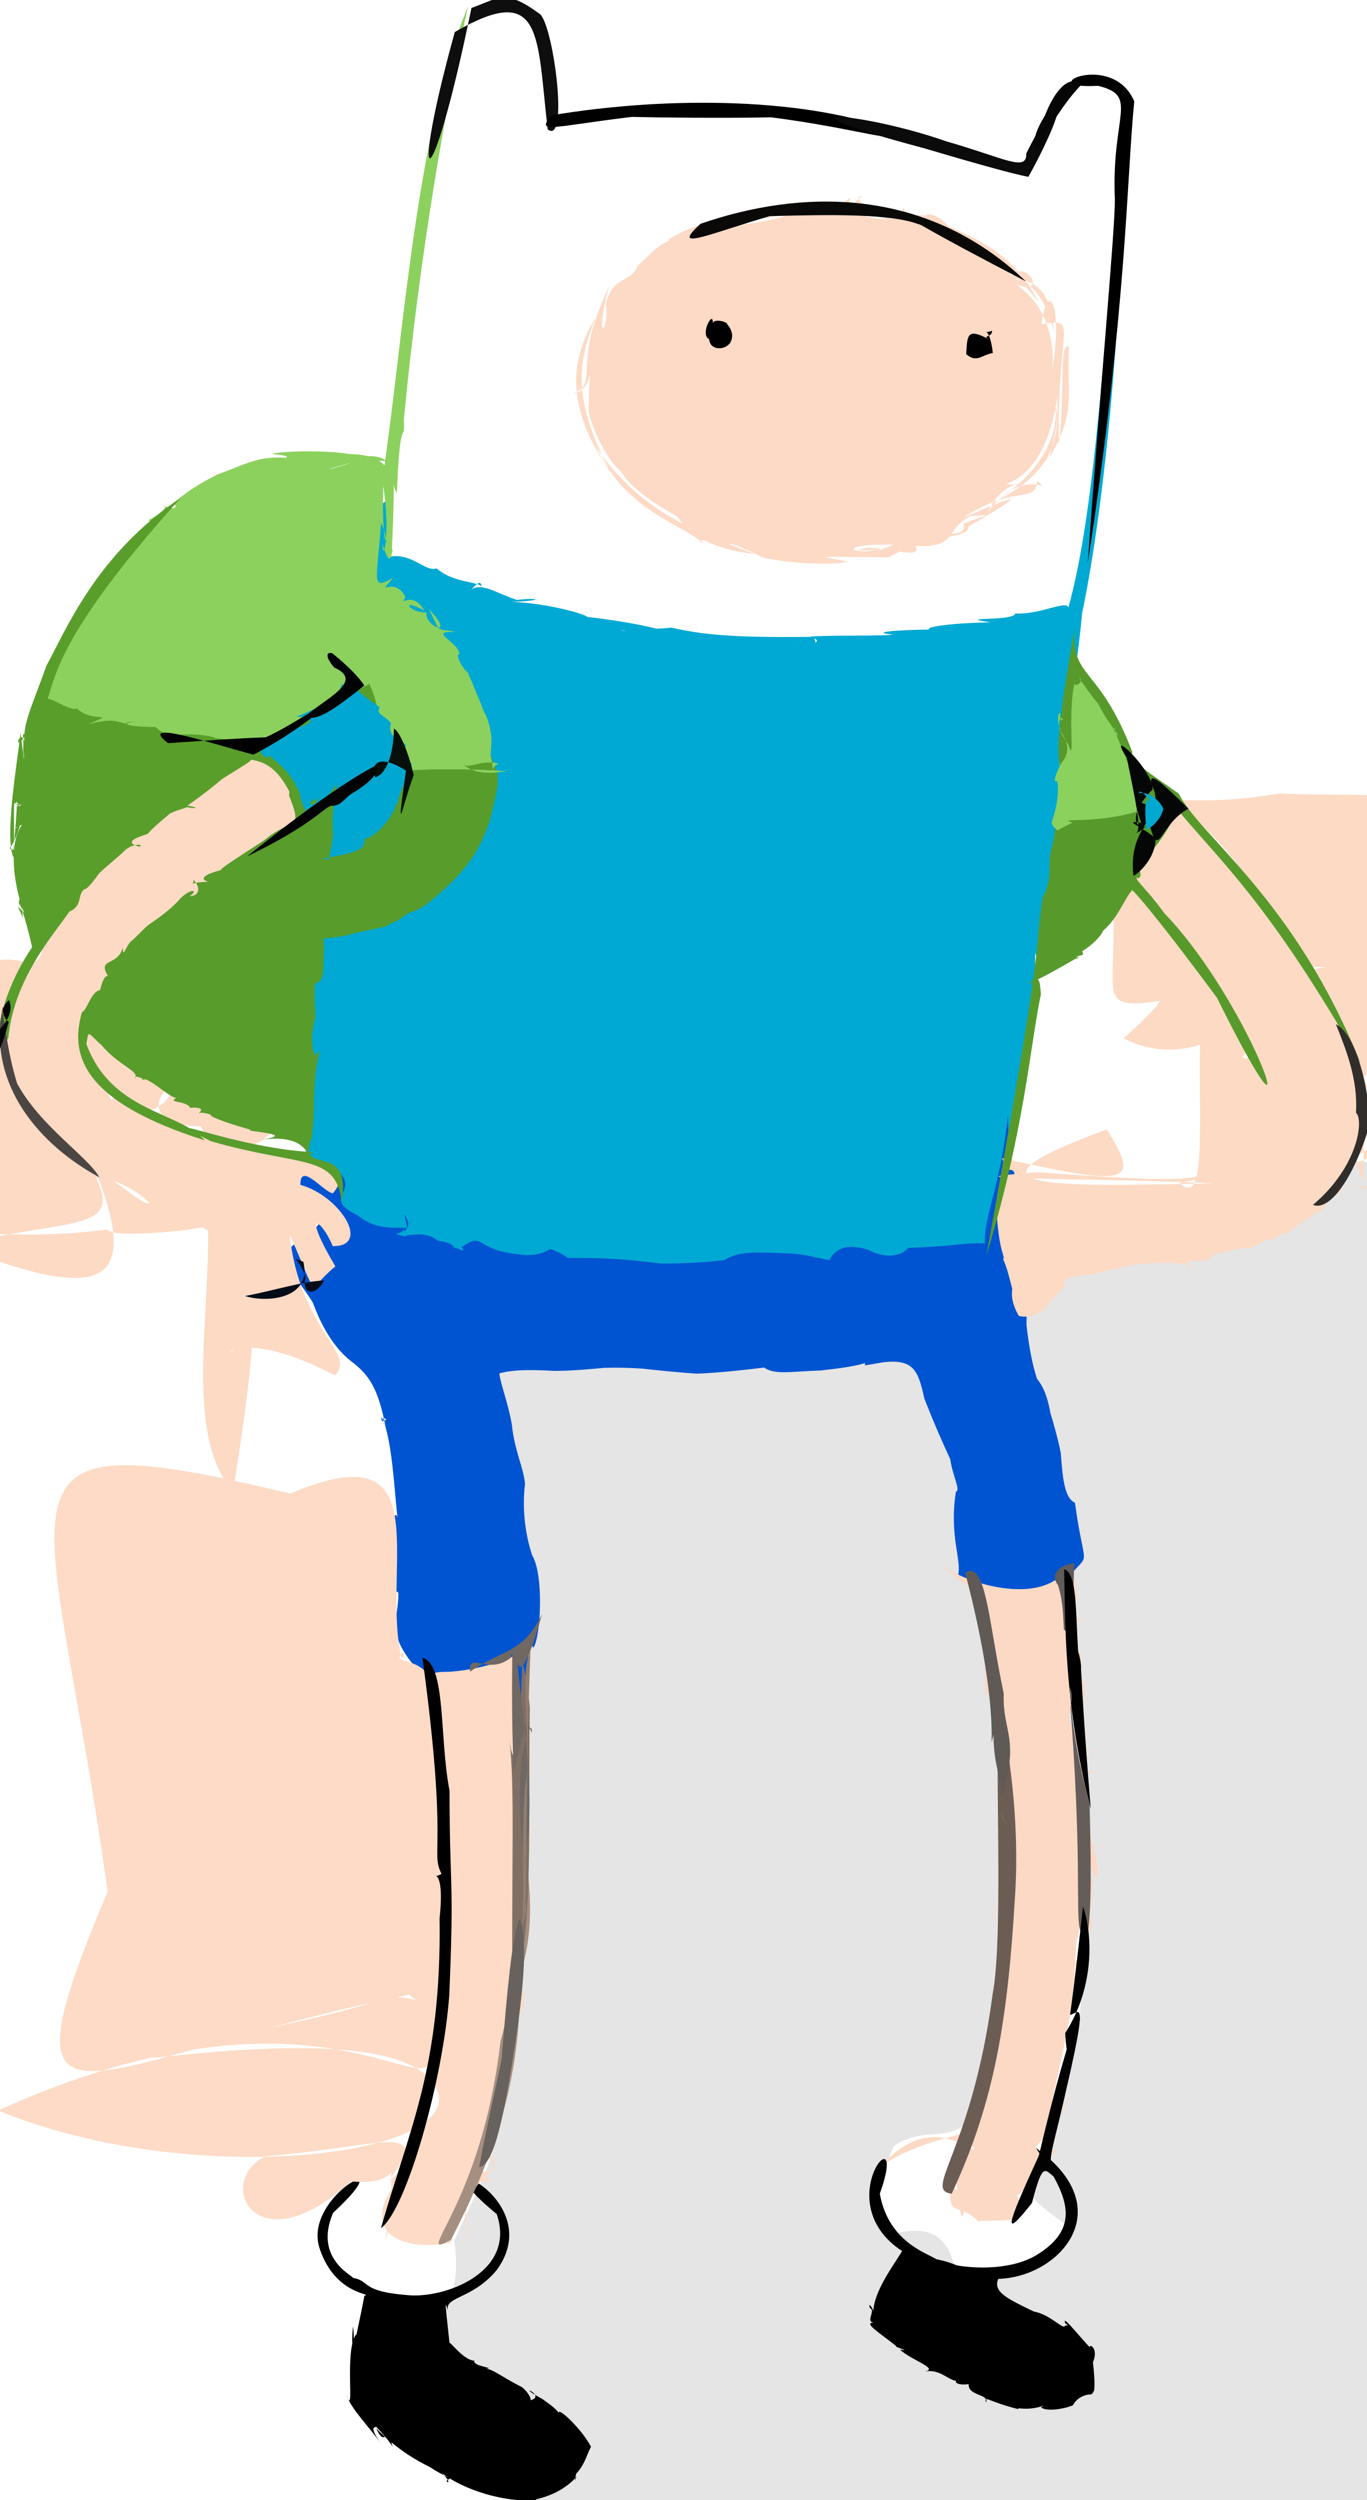 <?xml version="1.0" ?>
<svg xmlns="http://www.w3.org/2000/svg" version="1.1" width="222" height="406">
  <defs/>
  <g>
    <path d="M 231.725 189.414 C 228.816 191.739 228.278 197.829 227.835 203.979 C 227.327 209.672 226.845 214.733 226.194 219.665 C 225.478 225.93 224.655 229.719 223.489 230.487 C 222.692 232.344 223.026 233.198 223.109 234.421 C 222.847 236.996 223.825 241.452 224.923 244.849 C 225.611 252.647 225.964 262.225 226.072 270.658 C 225.908 279.062 225.445 287.956 224.942 296.198 C 224.557 302.823 224.482 308.673 224.61 313.832 C 224.991 318.584 225.465 323.534 225.927 329.035 C 226.307 335.322 226.53 342.309 226.643 349.82 C 226.71 357.759 226.536 366.238 226.103 374.994 C 225.74 383.368 225.429 391.081 224.836 397.858 C 223.712 403.634 221.742 407.979 218.497 410.326 C 214.222 411.835 209.111 412.145 203.352 411.703 C 197.127 410.635 190.792 409.665 184.545 409.21 C 178.368 409.282 172.167 409.837 165.936 410.625 C 159.735 411.028 153.681 410.937 147.792 410.534 C 142.222 410.044 136.995 409.598 131.912 409.308 C 126.978 409.272 122.168 409.527 117.472 410.23 C 112.961 411.28 108.577 412.248 104.202 412.57 C 99.59 412.282 94.436 411.115 88.88 408.497 C 82.796 403.149 78.24 396.811 68.097 388.934 C 68.602 376.783 75.558 376.014 73.771 363.841 C 79.067 352.117 82.273 347.991 81.29 334.296 C 78.179 331.204 77.501 327.317 77.311 322.066 C 77.892 317.238 79.601 312.867 81.528 308.709 C 82.523 304.516 82.577 300.164 82.359 295.682 C 82.478 290.928 83.079 285.287 83.856 279.188 C 84.531 273.181 84.585 266.708 83.568 259.719 C 82.213 252.636 80.734 245.522 79.311 238.639 C 78.462 232.249 78.619 227.052 80.16 223.056 C 83.379 220.584 88.207 219.482 94.434 219.162 C 101.693 218.988 109.393 218.5 117.36 217.534 C 125.464 216.394 133.49 215.427 140.895 215.129 C 147.274 215.98 152.295 218.134 156.022 221.811 C 158.275 227.045 159.509 233.503 160.155 240.812 C 160.895 248.558 161.835 256.343 163.054 263.808 C 164.598 270.862 166.021 276.767 167.237 283.232 C 167.82 290.983 166.899 296.903 166.593 297.254 C 166.312 297.571 164.545 299.753 163.529 310.957 C 161.826 324.215 160.302 333.472 160.42 336.759 C 157.599 351.032 151.399 343.949 145.109 348.574 C 141.636 356.787 141.729 363.293 145.594 362.653 C 156.773 360 155.052 371.448 156.295 378.283 C 159.728 381.75 164.184 384.465 167.941 386.499 C 170.262 388.251 170.639 388.55 169.138 386.186 C 166.794 382.216 162.666 375.085 156.143 369.996 C 165.388 369.665 169.942 366.326 173.488 362.041 C 173.159 360.562 167.364 358.431 165.277 353.072 C 172.343 350.018 172.908 338.981 175.436 327.131 C 175.51 318.167 178.343 306.43 175.716 286.538 C 174.312 284.851 171.342 290.511 170.674 290.484 C 170.031 290.126 169.121 289.017 169.383 286.737 C 171.073 283.602 173.771 279.586 172.933 274.635 C 171.592 266.227 168.044 259.739 166.824 248.342 C 165.903 237.813 164.371 229.607 163.966 221.698 C 165.032 214.857 167.596 209.676 171.57 206.22 C 176.372 203.647 181.633 201.565 187.328 199.351 C 193.309 196.708 199.384 194.081 205.442 191.058 C 211.717 188.534 218.655 187.967 231.725 189.414" stroke-width="0.0" fill="rgb(229, 229, 229)" opacity="1" stroke="rgb(248, 93, 202)" stroke-opacity="0.563" stroke-linecap="round" stroke-linejoin="round"/>
    <path d="M 63.061 81.202 C 64.01 89.611 63.016 91.244 62.425 90.627 C 66.657 89.239 68.932 93.007 70.892 92.3 C 74.094 95.086 78.82 94.206 78.223 95.794 C 78.23 93.805 77.517 94.659 75.777 96.586 C 77.463 93.872 80.382 96.326 83.959 97.427 C 87.599 97.018 88.657 97.523 83.004 97.758 C 90.504 97.879 101.274 101.587 91.52 99.944 C 96.982 99.97 108.926 102.278 106.971 102.433 C 94.474 102.193 105.757 102.976 100.475 101.646 C 102.965 101.568 104.67 102.454 109.038 101.924 C 114.111 103.058 118.601 103.584 132.168 103.422 C 132.133 103.845 133.714 105.212 128.801 104.492 C 129.357 104.701 135.013 104.617 131.578 103.395 C 133.515 103.128 144.426 103.329 144.938 103.043 C 139.591 102.541 150.377 101.973 157.784 102.37 C 147.231 102.992 148.982 101.295 160.842 101.069 C 154.605 100.116 164.648 100.972 164.902 99.619 C 168.735 99.891 173.211 97.398 173.505 98.672 C 177.972 82.631 179.396 54.609 182.431 20.663 C 182.626 47.492 179.669 80.884 175.722 99.648 C 173.461 124.953 167.815 124.037 177.465 129.706 C 178.196 130.877 179.092 130.914 179.119 130.827 C 178.757 131.682 178.176 132.99 177.503 134.905 C 176.828 137.321 176.153 139.98 175.53 142.692 C 174.844 144.707 173.86 147.311 172.725 150.28 C 171.192 153.273 169.426 159.102 168.099 154.766 C 168.312 165.315 165.223 171.788 165.786 173.238 C 166.889 171.6 166.025 172.109 166.372 170.558 C 166.524 169.643 166.12 170.474 165.908 172.516 C 165.188 174.66 165.98 181.075 164.643 183.403 C 165.048 180.713 163.046 190.432 161.991 192.6 C 163.491 195.069 161.952 197.434 161.661 199.204 C 162.386 202.44 162.063 202.494 160.591 203.646 C 159.605 204.818 158.496 206.22 157.11 207.303 C 155.404 207.968 153.257 208.5 150.67 208.664 C 147.677 208.636 144.424 208.465 140.873 208.279 C 136.976 208.189 132.696 208.132 128.167 208.145 C 123.706 208.253 119.588 208.39 115.732 208.574 C 111.902 208.7 108.162 208.769 104.466 208.749 C 100.767 208.653 96.92 208.472 93.073 208.266 C 89.461 208.006 85.824 207.757 82.204 207.45 C 78.649 207.135 75.149 206.799 71.75 206.398 C 68.573 205.865 65.642 205.281 62.87 204.66 C 60.363 203.93 58.221 203.043 55.536 202.005 C 53.518 200.908 53.53 199.114 52.736 196.803 C 51.742 194.241 50.011 191.438 49.543 189.337 C 50.269 183.909 47.754 179.952 45.871 176.137 C 45.156 172.248 44.868 168.569 44.895 165.006 C 45.121 161.725 45.513 158.653 45.984 155.837 C 46.513 153.267 47.286 151.023 48.529 149.079 C 50.39 147.438 52.776 146.021 55.559 144.632 C 58.632 143.142 61.816 141.453 64.924 139.523 C 67.804 137.392 70.297 135.209 72.291 133.114 C 73.736 131.142 74.684 129.276 75.238 127.551 C 75.422 125.755 75.457 123.989 75.257 122.065 C 74.759 119.963 73.902 117.767 72.778 115.562 C 71.337 113.354 69.576 111.169 67.648 109.038 C 65.54 107.035 63.387 105.058 61.285 103.039 C 59.417 100.783 57.796 98.252 56.36 95.2 C 55.079 91.836 52.945 86.766 63.061 81.202" stroke-width="0.0" fill="rgb(0, 169, 211)" opacity="1.0" stroke="rgb(241, 77, 62)" stroke-opacity="0.787" stroke-linecap="round" stroke-linejoin="round"/>
    <path d="M 53.986 189.435 C 59.487 193.504 51.59 194.224 58.1 197.381 C 61.224 199.886 63.881 199.241 66.113 199.43 C 66.622 198.716 65.991 197.622 65.654 197.25 C 65.928 198.571 66.404 199.57 65.631 200.019 C 65.672 198.335 66.175 200.205 64.31 200.338 C 65.198 200.834 66.675 200.838 65.835 200.644 C 68.685 200.278 69.777 200.454 71.123 201.492 C 74.234 201.859 73.787 203.102 73.799 202.694 C 74.487 202.559 75.773 203.736 74.968 202.52 C 78.814 199.923 76.837 202.968 84.322 203.71 C 86.932 204.117 88.506 203.358 89.379 202.811 C 91.909 203.834 93.769 204.99 90.473 204.312 C 99.771 204.133 103.757 204.815 107.334 205.183 C 110.811 205.224 114.289 205.022 117.64 204.639 C 119.906 203.144 123.068 203.346 127.207 203.525 C 130.069 203.485 132.734 204.307 134.666 204.642 C 135.993 202.176 138.27 202.17 141.014 202.954 C 143.361 204.329 146.4 204.173 147.486 202.632 C 153.056 202.568 156.984 201.747 159.961 201.925 C 159.611 198.006 162.536 192.52 163.689 181.091 C 163.863 192.132 166.677 194.161 166.417 198.916 C 166.67 205.06 166.791 210.471 166.698 215.163 C 167.102 218.672 167.627 221.545 168.408 223.911 C 169.693 225.458 170.245 227.558 170.606 229.552 C 171.135 231.305 171.726 233.28 172.269 235.953 C 172.546 239.339 172.726 243.244 174.568 244.034 C 176.332 256.858 177.507 250.557 171.909 258.129 C 174.765 271.685 175.54 278.605 175.444 277.292 C 171.635 274.443 167.048 269.392 160.51 263.703 C 159.23 260.095 159.315 256.626 155.545 256.007 C 156.314 253.492 154.089 249.602 155.236 242.267 C 156.042 241.954 154.748 239.885 154.315 236.951 C 153.007 234.16 151.541 230.79 150.098 227.083 C 149.131 222.509 148.29 220.707 143.549 221.216 C 138.855 221.994 140.965 221.751 140.415 221.379 C 138.587 221.951 136.229 222.207 133.366 222.558 C 128.125 222.746 125.839 223.295 124.098 222.087 C 120.511 222.525 116.752 222.938 113.221 223.074 C 109.944 222.879 106.851 222.534 104.228 222.252 C 102.011 222.118 100.161 222.072 98.158 222.134 C 95.697 222.351 92.915 222.629 89.973 222.632 C 86.816 222.443 83.299 222.369 81.085 223.049 C 81.348 224.993 82.487 227.724 83.128 231.36 C 83.532 235.51 85.053 238.396 85.261 241.001 C 84.796 244.943 85.23 248.983 86.437 252.608 C 88.338 255.729 87.826 265.782 86.628 267.594 C 84.955 265.006 86.439 268.775 85.458 278.017 C 85.205 284.948 77.853 286.302 64.907 304.32 C 64.508 288.246 67.221 279.656 69.132 272.768 C 66.178 269.281 64.702 267.574 64.015 264.029 C 64.856 260.178 65.257 254.953 63.181 261.817 C 63.452 242.483 64.433 242.866 65.564 252.493 C 64.032 248.104 64.302 234.608 61.954 230.101 C 61.827 232.008 63.165 228.993 64.045 231.76 C 62.769 230.633 61.535 228.972 62.686 232.028 C 61.515 225.885 60.178 223.601 57.546 221.468 C 56.275 220.532 53.195 218.127 50.811 211.541 C 47.73 206.607 43.777 203.52 49.534 201.12 C 52.948 197.66 53.979 196.882 52.186 194.717 C 48.018 193.963 42.683 188.45 53.986 189.435" stroke-width="0.0" fill="rgb(0, 84, 210)" opacity="1.0" stroke="rgb(113, 211, 12)" stroke-opacity="0.766" stroke-linecap="round" stroke-linejoin="round"/>
    <path d="M 143.728 34.814 C 134.012 32.687 120.613 35.601 116.343 36.134 C 133.379 34.965 132.195 32.89 134.926 33.731 C 142.196 35.632 149.962 36.181 149.954 34.917 C 149.92 35.013 135.837 35.138 138.214 31.916 C 134.029 36.141 123.566 32.979 136.887 34.291 C 146.405 34.294 148.816 37.335 155.936 37.998 C 142.255 35.846 137.609 31.873 139.995 31.868 C 133.695 36.151 150.186 35.949 147.121 35.651 C 155.702 37.77 159.071 39.873 154.474 37.973 C 154.305 36.699 145.766 35.629 146.897 33.345 C 145.402 36.061 147.213 35.958 150.845 34.801 C 154.714 35.227 157.101 42.379 151.428 35.632 C 157.348 38.199 164.513 40.599 168.627 49.066 C 163.388 42.154 155.674 37.555 142.795 35.421 C 154.924 35.034 160.194 41.672 165.287 45.484 C 169.013 46.11 171.099 52.603 171.204 54.442 C 170.726 47.431 168.586 45.502 164.013 45.134 C 166.326 41.583 170.514 48.123 165.022 46.201 C 169.645 49.425 171.136 54.242 170.953 59.678 C 172.54 49.806 170.266 44.998 169.113 52.674 C 175.405 51.552 171.584 52.662 171.959 72.468 C 173.04 63.338 171.895 55.545 173.61 56.276 C 173.159 64.246 174.912 66.654 170.398 74.41 C 172.556 66.119 171.298 66.44 171.106 65.137 C 172.078 67.536 171.59 75.286 161.192 81.749 C 172.06 76.021 171.664 71.128 171.754 64.457 C 170.525 71.96 167.889 77.017 163.434 78.578 C 170.093 79.493 163.765 76.02 160.437 83.086 C 166.306 75.462 171.257 80.558 168.461 78.112 C 168.12 81.922 164.817 78.542 156.401 84.086 C 169.468 78.39 163.113 82.039 157.273 85.525 C 157.513 87.248 151.279 87.545 147.566 87.594 C 151.593 85.779 157.286 87.912 156.432 85.054 C 161.054 83.26 161.299 83.7 157.654 83.793 C 152.982 86.198 155.899 89.293 147.612 88.581 C 131.942 87.632 140.115 92.139 147.664 87.116 C 150.932 91.188 147.032 89.454 141.138 88.918 C 139.682 88.891 131.415 92.902 121.191 89.316 C 146.832 90.046 149.38 87.905 144.236 90.535 C 128.173 90.065 115.297 92.031 109.668 83.442 C 118.26 88.676 128.971 89.477 137.678 91.192 C 133.684 92.301 118.661 90.466 124.393 89.697 C 118.479 88.004 111.127 87.151 114.324 88.277 C 110.207 84.799 101.607 82.975 96.702 72.444 C 104.444 84.094 114.846 86.901 124.146 90.58 C 110.942 84.804 103.737 81.068 100.865 76.633 C 98.568 74.69 96.227 69.81 95.572 66.84 C 95.729 55.539 96.887 63.638 92.925 63.951 C 96.98 62.619 93.804 59.392 97.016 51.116 C 92.611 57.95 91.56 65.843 99.15 76.76 C 91.377 61.81 94.652 56.604 98.89 46.442 C 96.33 56.602 99.093 53.492 98.38 49.355 C 99.587 44.583 102.377 46.101 103.566 43.154 C 107.558 39.43 108.205 37.922 114.999 39.205 C 108.872 39.973 107.838 39.11 108.976 38.643 C 115.429 34.884 120.409 35.686 129.018 34.415 C 122.449 33.845 120.526 38.744 110.593 37.589 C 118.407 36.709 127.925 35.992 129.289 33.957 C 127.313 31.783 133.707 35.244 142.015 34.067 C 128.416 32.959 121.423 34.518 143.728 34.814" stroke-width="0.0" fill="rgb(253, 218, 197)" opacity="1.0" stroke="rgb(248, 6, 127)" stroke-opacity="0.238" stroke-linecap="round" stroke-linejoin="round"/>
    <path d="M 188.842 129.793 C 192.605 128.122 193.817 132.858 196.563 136.09 C 199.904 139.514 204.864 145.192 207.393 149.565 C 205.501 147.675 202.321 140.851 196.08 134.894 C 188.557 126.702 189.331 131.952 207.939 128.851 C 225.224 129.693 232.311 126.724 231.137 139.033 C 231.436 154.229 225.385 158.421 210.956 156.782 C 209.355 149.534 205.625 148.447 207.33 149.796 C 208.689 150.751 210.734 153.131 211.74 155.55 C 210.046 154.507 212.274 153.64 214.197 160.489 C 212.942 154.23 214.606 160.842 222.771 177.805 C 217.922 171.121 215.992 162.834 211.998 157.6 C 223.554 155.975 229.279 153.134 230.103 150.198 C 226.551 163.855 225.225 169.679 220.944 175.926 C 220.521 171.005 221.837 179.218 221.375 191.812 C 217.738 184.211 224.128 181.978 225.924 178.729 C 225.734 179.107 226.297 176.628 226.606 175.321 C 226.636 175.831 225.656 177.531 224.939 179.385 C 224.315 178.961 222.361 179.548 219.138 189.129 C 227 187.185 225.484 182.965 218.381 189.453 C 217.989 195.683 216.299 194.508 216.709 192.035 C 223.024 193.146 227.833 194.118 224.715 192.706 C 216.298 192.813 215.219 191.309 215.988 192.4 C 217.129 191.564 218.802 190.083 217.272 193.254 C 217.548 193.449 215.877 194.456 215.108 195.868 C 215.037 196.532 213.788 196.784 212.9 197.619 C 211.706 198.406 210.658 198.857 209.128 200.305 C 209.041 199.944 207.781 200.623 206.746 201.3 C 205.254 201.165 204.218 202.37 202.76 202.753 C 200.931 202.506 199.26 203.542 197.447 203.529 C 196.462 204.731 195.356 204.849 193.396 204.749 C 192.014 205.172 192.889 205.837 193.344 206.056 C 193.488 205.512 192.766 205.338 191.387 205.193 C 189.417 205 187.178 205.081 184.671 205.314 C 182.033 205.789 179.508 206.411 177.241 206.977 C 175.111 207.113 172.317 207.355 172.881 208.893 C 171.815 210.068 170.596 211.2 169.593 212.6 C 168.188 213.639 166.746 214.039 165.454 213.701 C 164.849 212.616 164.116 211.105 164.391 209.333 C 163.899 207.397 163.519 205.81 162.913 204.491 C 163.317 203.908 162.145 203.641 161.777 195.514 C 161.741 197.11 163.256 189.303 162.858 190.7 C 165.545 192.557 165.449 188.661 162.488 190.447 C 164.248 189.371 163.717 190.854 162.729 188.076 C 183.648 192.835 185.223 192.135 179.744 183.414 C 152.27 193.513 172.812 192.618 197.284 192.173 C 176.258 191.216 149.627 191.643 168.761 190.377 C 198.754 192.656 191.777 190.742 198.144 190.34 C 202.99 187.743 207.984 186.889 203.363 170.738 C 210.343 188.61 200.107 190.657 191.55 192.088 C 195.966 196.37 194.616 182.742 194.897 169.061 C 195.152 169.452 197.966 168.168 200.963 164.894 C 203.551 167.928 202.429 171.272 201.794 171.62 C 203.78 173.331 202.442 167.074 200.114 165.718 C 199.475 168.506 190.898 172.993 182.463 168.636 C 191.747 160.204 186.674 163.174 188.812 162.505 C 177.685 164.121 181.434 161.756 180.752 147.385 C 182.104 149.096 180.792 144.546 180.327 141.135 C 179.956 139.183 180.284 137.734 181.28 136.382 C 182.173 135 182.674 133.248 183 130.906 C 183.466 128.22 184.041 125.428 188.842 129.793" stroke-width="0.0" fill="rgb(252, 218, 196)" opacity="0.999" stroke="rgb(40, 110, 219)" stroke-opacity="0.704" stroke-linecap="round" stroke-linejoin="round"/>
    <path d="M 46.727 117.025 C 47.478 119.272 48.23 121.508 49.003 123.657 C 49.459 125.656 49.746 127.752 50.92 130.098 C 52.209 132.119 48.687 133.389 46.064 135.068 C 46.379 138.295 44.313 140.329 42.331 142.095 C 40.587 143.513 39.24 144.475 38.336 144.801 C 38.023 144.557 38.249 143.952 38.833 143.221 C 39.6 142.623 40.289 142.316 40.882 142.385 C 41.081 142.838 40.928 143.576 40.41 144.513 C 39.593 145.473 38.448 146.412 37.166 147.15 C 35.814 147.87 34.458 148.565 33.187 149.244 C 31.864 150.094 30.571 151.096 29.415 152.312 C 28.179 153.707 26.823 155.139 25.29 156.614 C 23.734 158.054 22.058 159.357 20.411 160.413 C 19.125 161.263 17.682 161.759 16.24 162.051 C 15.995 161.767 15.591 161.625 15.161 162.222 C 15.218 163.02 15.628 163.409 15.648 163.135 C 16.152 162.624 16.937 162.472 17.882 163.157 C 17.177 165.845 19.568 167.217 27.073 170.399 C 30.518 177.683 25.944 180.785 21.998 180.517 C 22.673 182.199 18.366 179.36 15.189 173.184 C 14.523 172.353 14.726 172.948 14.417 171.051 C 14.251 170.518 15.653 173.114 17.701 177.883 C 18.586 179.941 17.942 176.921 20.81 176.984 C 20.741 180.464 25.185 180.939 23.647 180.319 C 24.637 179.63 25.333 182.547 28.69 181.696 C 27.482 181.678 24.897 182.539 32.747 182.947 C 35.687 182.204 37.171 175.174 29.594 175.579 C 23.109 177.974 24.589 183.871 36.107 185.136 C 36.586 185.225 40.643 188.78 45.268 182.437 C 45.499 179.657 38.71 179.437 33.544 176.819 C 32.822 180.235 29.616 185.077 38.7 185.441 C 43.712 187.4 44.921 186.046 48.157 187.946 C 47.132 187.809 47.575 187.911 50.298 188.118 C 54.568 190.06 56.263 191.261 54.058 193.785 C 52.592 193.654 48.717 188.534 48.784 192.422 C 55.156 194.151 60.395 202.424 54.038 202.372 C 52.109 197.729 48.876 196.203 54.467 205.667 C 49.619 209.502 52.031 211.602 47.037 200.478 C 48.692 216.105 58.098 219.84 54.367 223.342 C 38.656 215.181 35.733 221.057 38.175 219.085 C 40.355 204.259 42.11 201.751 21.384 194.731 C 43.237 200.014 43.783 204.096 37.845 242.276 C 29.946 232.982 34.156 214.566 33.761 198.696 C 35.361 199.678 17.412 201.257 17.463 199.657 C 0.431 201.932 -7.242 198.153 -4.064 203.505 C 16.713 211.179 23.164 208.745 15.1 189.1 C 31.59 202.484 22.213 191.033 15.553 191.262 C 19.786 199.653 11.698 198.103 -3.371 201.397 C -3.305 191.638 -4.716 188.329 -5.045 186.292 C -5.109 182.732 -5.295 178.833 -5.481 174.93 C -5.453 170.958 -5.268 167.29 -4.707 163.135 C -3.561 159.718 -2.052 157.789 -0.949 156.075 C 3.345 154.987 5.842 158.027 6.792 154.538 C 6.919 152.44 6.501 149.944 6.231 147.604 C 6.379 144.604 7.062 141.889 8.151 139.544 C 9.464 137.433 10.953 135.468 12.644 133.726 C 14.614 132.251 16.842 130.82 19.11 129.215 C 21.134 127.571 23.12 125.948 25.186 124.327 C 27.196 122.805 29.143 121.342 31.104 119.912 C 33.122 118.435 35.174 116.965 46.727 117.025" stroke-width="0.0" fill="rgb(252, 218, 196)" opacity="0.998" stroke="rgb(128, 193, 167)" stroke-opacity="0.314" stroke-linecap="round" stroke-linejoin="round"/>
    <path d="M 79.248 119.082 C 79.022 120.061 79.333 121.058 79.441 121.925 C 79.865 123.075 80.144 124.01 80.765 125.439 C 80.936 127.057 80.753 128.057 80.474 129.319 C 80.159 130.889 79.778 132.451 79.413 133.646 C 79.041 134.693 78.675 135.679 78.24 136.539 C 77.755 137.59 77.158 138.651 76.419 139.681 C 75.656 140.756 74.742 141.856 73.698 142.916 C 72.615 143.999 71.488 145.011 70.329 146.008 C 69.155 146.973 68.031 147.799 66.481 148.215 C 65.31 148.871 64.786 149.625 63.55 149.895 C 62.805 150.568 61.52 150.709 60.325 150.952 C 59.159 151.206 57.926 151.41 56.695 151.812 C 55.616 152.054 54.703 152.18 53.952 152.255 C 53.293 152.295 52.838 152.355 52.585 152.46 C 52.529 152.655 52.563 153.055 52.628 153.656 C 52.611 154.419 52.595 155.458 52.526 156.625 C 52.546 157.938 52.416 159.513 51.185 159.693 C 50.993 161.522 51.187 163.118 51.229 165.16 C 50.932 166.432 50.739 167.431 50.674 168.247 C 50.67 169.035 50.759 169.759 50.808 170.302 C 50.941 170.943 51.129 171.669 51.335 172.163 C 51.425 172.612 51.575 173.037 50.528 173.538 C 50.159 176.137 50.197 171.417 51.914 170.718 C 50.456 176.833 51.414 179.32 50.616 184.818 C 48.082 191.314 57.215 184.961 55.506 195.186 C 54.464 187.263 49.051 189.598 34.201 185.317 C 23.95 179.982 37.073 186.277 50.767 187.123 C 49.387 188.401 50.465 184.072 42.464 185.067 C 48.844 184.152 39.033 183.711 40.766 183.484 C 33.922 181.596 32.325 180.3 36.438 181.554 C 35.475 181.643 32.994 180.294 32.189 180.837 C 34 179.489 29.934 179.947 30.928 179.976 C 30.247 178.556 26.694 179.244 28.944 178.136 C 28.277 179.145 24.374 174.799 23.014 175.277 C 24.639 175.836 21.576 174.27 21.959 175.095 C 22.617 173.886 19.326 173.11 16.494 169.731 C 14.174 167.707 14.426 167.1 14.026 169.543 C 18.134 180.686 29.189 180.501 33.277 185.197 C 14.004 179.09 11.141 171.788 13.315 164.375 C 14.222 163.99 14.715 161.065 16.263 160.78 C 16.628 159.142 17.319 157.654 17.9 159.094 C 15.339 155.291 19.046 157.214 19.957 153.86 C 19.95 155.764 20.394 153.779 21.207 152.934 C 21.981 152.35 22.785 151.347 24.074 150.226 C 25.539 149.213 27.514 147.886 29.255 145.974 C 31.057 144.007 32.874 144.488 29.858 146.142 C 28.829 146.153 29.215 145.817 30.024 145.428 C 31.747 145.92 33.123 144.757 31.424 142.875 C 31.449 144.212 30.351 143.159 33.902 143.232 C 33.775 143.256 31.211 142.525 35.867 141.3 C 35.741 141.062 38.537 139.288 42.878 136.481 C 47.477 132.593 49.276 135.149 46.959 129.227 C 47.027 123.905 52.065 126.804 58.79 121.444 C 58.456 125.359 61.32 124.628 62.692 125.056 C 59.635 129.622 59.319 130.34 59.358 130.464 C 59.413 129.898 59.349 129.175 61.521 124.857 C 55.813 122.194 55.284 123.465 59.031 124.027 C 60.362 122.67 61.457 121.322 62.822 120.256 C 64.467 119.344 66.383 118.92 68.406 118.683 C 70.4 118.694 72.689 118.619 79.248 119.082" stroke-width="0.0" fill="rgb(88, 156, 43)" opacity="1" stroke="rgb(204, 191, 104)" stroke-opacity="0.318" stroke-linecap="round" stroke-linejoin="round"/>
    <path d="M 54.102 359.353 C 50.047 368.734 61.434 370.739 55.751 369.785 C 60.892 369.922 57.387 372.011 66.089 372.714 C 72.045 373.377 83.937 369.067 80.664 359.559 C 66.125 347.634 89.467 356.664 80.644 368.682 C 76.382 373.752 71.712 372.795 72.868 375.643 C 72.198 373.662 72.201 372.9 73.036 380.869 C 72.438 379.176 74.962 383.263 77.039 383.371 C 76.605 384.389 81.768 384.664 78.011 384.657 C 79.736 384.341 80.924 385.739 84.66 387.607 C 85.71 388.282 87.061 390.475 85.414 389.953 C 89.895 389.308 82.699 386.648 88.12 389.612 C 89.174 390.466 90.768 391.266 91.259 392.854 C 89.094 389.452 94.326 394.085 95.969 397.341 C 95.122 399.049 94.972 400.204 93.562 401.732 C 93.356 402.557 93.344 403.259 93.5 402.449 C 94.321 400.96 92.765 404.583 87.034 405.89 C 87.39 408.005 85.279 408.672 83.854 410.156 C 83.111 411.67 82.926 411.985 83.062 411.111 C 83.374 409.382 82.898 407.293 86.144 406.11 C 79.1 406.061 73.191 403.018 71.169 401.129 C 74.813 404.22 70.874 402.853 73.56 402.464 C 74.712 403.369 71.48 401.78 69.759 400.609 C 67.908 399.742 64.492 397.818 61.075 394.343 C 62.747 397.972 62.601 393.194 63.764 397.335 C 62.301 395.007 59.406 392.77 61.61 394.078 C 60.796 394.156 59.774 393.854 61.995 397.048 C 60.147 394.266 56.863 391.121 56.307 388.902 C 57.697 393.11 55.848 381.594 57.855 379.069 C 58.076 384.906 56.811 382.444 57.321 377.803 C 57.687 380.302 57.127 380.587 57.637 381.271 C 56.936 383.061 58.48 376.683 59.174 372.845 C 60.759 372.42 54.533 372.869 51.947 365.264 C 48.857 356.577 66.065 348.271 54.102 359.353" stroke-width="0.0" fill="rgb(0, 0, 0)" opacity="0.999" stroke="rgb(223, 20, 79)" stroke-opacity="0.509" stroke-linecap="round" stroke-linejoin="round"/>
    <path d="M 175.305 261.838 C 175.187 259.274 174.089 258.249 173.097 262.486 C 171.884 264.139 175.01 263.443 176.443 262.711 C 176.105 262.742 175.304 263.52 172.977 262.412 C 177.202 264.116 174.884 262.772 172.377 260.191 C 173.613 263.088 173.161 271.658 175.173 275.57 C 175.565 273.377 177.13 272.833 177.88 271.392 C 175.911 273.763 175.406 274.896 174.735 276.728 C 177.434 276.047 175.495 273.397 175.432 270.299 C 175.488 269.954 175.723 267.614 175.362 268.981 C 176.098 267.95 174.079 267.875 173.697 271.02 C 173.884 266.691 174.137 265.1 176.478 262.37 C 175.728 263.375 170.929 267.536 176.123 276.668 C 173.091 277.358 172.076 279.147 177.556 284.941 C 177.575 283.911 175.531 283.844 173.91 283.544 C 173.915 282.426 172.846 280.822 173.44 281.073 C 173.579 280.69 173.107 280.796 173.794 282.43 C 174.645 287.208 177.303 289.537 179.1 285.722 C 176.22 291.079 173.102 284.582 175.099 288.457 C 175.742 298.02 175.751 299.889 179.251 299.805 C 178.323 298.988 174.15 302.662 176.443 295.929 C 177.625 299.991 178.917 304.319 177.846 304.879 C 176.257 301.231 176.454 300.611 177.484 300.135 C 178.919 302.83 177.333 304.457 176.82 306.882 C 176.534 298.742 175.962 305.777 177.314 312.455 C 175.933 315.675 176.624 319.488 175.25 320.912 C 173.305 316.627 176.752 320.941 177.561 304.626 C 172.39 277.896 177.256 309.434 174.804 315.181 C 174.192 326.911 174.12 326.275 170.488 342.946 C 169.721 344.762 171.437 346.004 176.067 336.868 C 170.788 347.449 166.489 349.863 168.343 348.617 C 169.348 351.614 169.163 350.061 170.198 350.207 C 168.728 352.732 170.408 350.752 171.562 349.223 C 169.289 348.75 165.84 357.616 165.092 356.375 C 167.635 361.731 163.322 360.275 158.868 360.729 C 155.587 357.502 154.077 360.226 154.334 355.398 C 157.977 354.81 156.132 367.566 155.203 352.524 C 156.83 348.405 158.29 343.931 157.99 340.146 C 162.951 348.494 153.018 344.83 142.714 352.013 C 148.478 345.954 152.653 346.025 158.347 349.215 C 155.083 344.73 158.617 342.941 160.937 335.311 C 162.502 332.425 160.585 324.894 162.136 327.379 C 160.97 316.634 163.635 311.993 163.852 296.313 C 162.284 308.566 159.57 317.413 158.641 319.498 C 158.569 319.651 159.079 318.598 159.188 318.083 C 159.338 317.357 159.987 316 160.107 314.99 C 160.305 314.432 160.633 313.246 160.956 311.918 C 160.582 311.933 161.062 312.303 161.418 310.4 C 162.13 306.365 162.976 303.502 162.108 301.8 C 162.171 303.867 162.337 302.344 162.308 302.491 C 162.411 299.011 162.925 295.869 162.278 292.778 C 162.569 289.3 162.737 286.873 161.615 284.82 C 161.906 281.389 161.863 278.48 161.44 276.178 C 159.996 275.236 160.519 273.749 160.094 275.738 C 159.918 272.193 159.819 271.034 160.295 270.208 C 160.127 271.06 159.669 270.545 159.545 270.984 C 160.89 270.38 160.954 268.525 160.344 266.589 C 159.583 263.298 158.998 258.757 156.72 256.915 C 156.843 258.35 164.112 263.243 152.102 253.605 C 157.033 257.447 167.206 259.985 171.859 256.248 C 175.088 254.925 174.465 256.091 175.305 261.838" stroke-width="0.0" fill="rgb(251, 217, 196)" opacity="1.0" stroke="rgb(66, 172, 129)" stroke-opacity="0.728" stroke-linecap="round" stroke-linejoin="round"/>
    <path d="M 45.247 73.834 C 40.671 73.652 54.546 72.399 59.609 74.471 C 49.06 77.227 54.518 76.184 59.021 74.45 C 54.325 76.333 59.511 72.496 62.832 74.876 C 57.896 74.809 59.061 73.499 54.534 73.836 C 62.844 73.097 62.419 76.908 62.519 74.925 C 65.443 54.844 67.713 20.884 76.005 1.042 C 72.514 16.58 68.177 40.973 65.589 68.112 C 65.799 72.689 64.943 66.095 64.436 80.836 C 64.669 78.443 63.394 82.304 63.59 69.838 C 64.626 82.538 62.913 93.799 64.106 87.682 C 63.353 91.754 63.183 91.438 62.11 88.437 C 62.166 91.378 63.45 87.209 62.246 78.868 C 61.855 91.085 63.819 88.965 61.878 84.911 C 61.271 94.204 60.086 96.039 63.864 93.807 C 60.799 97.453 63.978 93.19 65.845 96.986 C 64.667 98.843 66.87 95.63 68.94 99.173 C 64.702 96.879 66.608 99.645 69.257 99.442 C 68.893 101.81 74.266 103.733 69.629 98.89 C 71.794 103.056 70.439 101.879 74.012 102.636 C 69.328 102.482 74.203 104.023 74.63 106.156 C 73.483 106.531 76.556 110.201 76.256 109.628 C 74.431 106.773 76.612 110.246 76.999 111.687 C 77.532 112.933 77.832 113.59 78.056 114.168 C 78.245 114.767 78.528 115.453 79.016 116.405 C 79.407 117.423 79.622 118.338 79.775 119.445 C 79.876 120.546 79.711 121.544 79.677 122.749 C 80.452 126.32 79.402 124.543 81.038 124.016 C 77.082 123.061 75.363 126.259 74.228 122.349 C 74.767 124.362 76.802 126.198 82.26 125.222 C 71.717 124.591 62.78 125.115 61.623 125.74 C 66.747 126.633 65.685 123.658 58.876 119.33 C 54.912 128.984 57.033 129.96 60.667 129.116 C 61.757 124.886 60.258 125.054 59.044 124.795 C 59.089 122.772 58.182 122.075 57.269 121.366 C 56.302 120.626 55.336 119.89 54.504 119.162 C 53.884 118.437 53.485 117.776 53.367 117.162 C 53.535 116.603 53.939 116.17 54.536 115.931 C 55.211 115.945 55.942 116.132 56.511 116.578 C 56.903 117.181 57.051 117.923 56.94 118.725 C 56.539 119.608 55.796 120.434 54.716 121.123 C 53.498 121.718 52.117 122.156 50.5 122.481 C 48.691 122.693 46.891 122.773 45.146 122.786 C 43.62 122.715 42.093 122.45 33.934 120.516 C 33.894 121.078 34.168 121.894 35.616 122.768 C 34.669 122.981 32.696 122.973 30.653 122.983 C 28.453 122.894 26.074 122.804 23.738 122.724 C 20.995 122.69 18.702 122.815 16.791 122.946 C 13.209 123.088 9.013 122.929 6.961 122.289 C 8.538 121.997 7.715 122.088 6.16 120.025 C 5.86 121.109 8.539 123.568 7.972 116.642 C 6.28 112.257 6.837 110.695 7.507 109.01 C 8.289 107.455 9.647 106.235 11.239 104.032 C 11.735 100.753 14.169 98.917 15.136 96.583 C 15.002 95.019 17.783 93.284 20.319 90.402 C 23.004 87.511 25.551 84.987 24.042 84.47 C 23.556 84.841 28.348 82.276 26.309 81.954 C 29.405 83.651 28.791 80.902 27.364 82.399 C 28.786 81.266 30.34 79.537 35.364 77.029 C 40.934 75.079 42.68 73.23 50.962 75.022 C 43.351 74.233 48.695 74.344 45.247 73.834" stroke-width="0.0" fill="rgb(140, 209, 94)" opacity="1.0" stroke="rgb(192, 200, 122)" stroke-opacity="0.881" stroke-linecap="round" stroke-linejoin="round"/>
    <path d="M 86.442 266.664 C 83.75 268.539 82.329 273.068 83.855 278.601 C 84.615 277.975 84.17 280.993 85.853 285.559 C 84.433 280.437 84.483 280.877 85.51 283.379 C 85.851 282.934 84.472 280.686 85.347 280.254 C 84.954 280.15 84.626 280.637 83.561 282.872 C 85.391 284.041 85.103 284.025 85.907 284.436 C 85.592 285.957 85.629 287.436 85.585 288.699 C 85.214 290.288 85.315 291.875 83.941 294.547 C 84.4 295.077 85.815 296.543 85.099 296.118 C 84.743 297.302 84.59 298.449 83.372 298.514 C 83.777 299.782 84.801 304.425 83.866 305.603 C 85.336 303.189 85.366 304.913 85.453 305.21 C 85.684 305.926 85.561 306.633 83.665 307.387 C 84.899 307.015 86.358 307.967 85.524 308.684 C 86.147 308.138 85.478 309.174 84.959 309.558 C 84.578 305.66 84.326 307.916 84.506 310.031 C 84.636 311.076 84.158 312.142 85.534 313.556 C 86.192 315.192 84.798 315.045 85.072 315.87 C 84.974 316.726 84.734 317.673 84.907 318.71 C 84.52 319.886 84.568 321.29 84.151 320.636 C 86.105 323.103 86.811 325.215 84.44 320.635 C 84.827 323.081 85.56 325.336 84.597 326.853 C 83.351 328.025 84.299 329.586 83.996 331.473 C 83.485 332.966 82.571 333.108 82.513 334.386 C 82.595 335.123 83.02 335.86 82.905 335.629 C 83.087 336.146 83.052 336.209 81.498 336.556 C 83.151 337.367 85.608 338.661 82.844 340.952 C 86.64 338.052 80.473 333.181 80.213 345.809 C 80.396 346.959 75.513 353.3 78.343 351.49 C 78.456 348.96 80.126 340.018 80.22 343.001 C 80.461 343.033 77.605 347.39 80.27 352.173 C 76.23 355.315 74.478 359.06 76.334 364.768 C 73.949 359.04 77.056 351.762 79.485 352.672 C 82.724 349.608 73.98 346.699 79.847 354.634 C 76.142 352.244 74.141 360.867 73.243 364.187 C 66.089 365.657 58.762 363.066 63.57 355.531 C 62.847 345.931 67.99 355.455 56.982 354.238 C 41.395 368.503 34.706 354.11 43.136 350.181 C 69.215 347.939 69.054 342.49 62.542 364.029 C 65.204 347.852 70.863 343.356 63.179 354.113 C 67.411 350.974 67.054 347.835 65.325 354.259 C 67.932 350.125 69.08 340.245 70.229 333.731 C 69.473 342.624 51.817 319.231 -0.306 342.735 C 31.089 355.626 74.426 350.238 71.098 339.816 C 68.176 330.879 45.06 331.879 24.438 334.272 C 42.601 328.947 52.664 328.054 63.447 324.193 C 73.112 325.046 73.245 327.616 70.706 335.208 C 71.476 330.916 71.437 318.3 71.423 303.076 C 72.636 292.101 71.942 289.664 70.818 287.629 C 73.873 286.734 73.845 304.647 72.952 321.524 C 73.607 333.71 73.509 325.723 72.02 315.18 C 69.439 324.592 76.172 331.407 66.409 323.931 C 14.106 334.5 -1.454 352.041 17.48 307.207 C 8.289 240.486 -5.114 229.991 47.125 242.549 C 72.607 231.734 61.097 255.822 65.587 270.82 C 64.326 267.413 66.017 270.563 65.475 268.22 C 63.703 270.247 66.349 269.045 68.909 271.256 C 72.19 286.398 70.132 294.253 69.956 282.197 C 72.568 273.231 66.45 271.478 72.93 271.496 C 79.549 271.052 85.885 268.378 86.442 266.664" stroke-width="0.0" fill="rgb(253, 219, 198)" opacity="0.998" stroke="rgb(226, 204, 145)" stroke-opacity="0.026" stroke-linecap="round" stroke-linejoin="round"/>
    <path d="M 7.567 108.049 C 10.596 102.609 15.519 90.079 29.35 80.852 C 8.461 104.023 9.014 110.662 7.506 114.049 C 6.966 112.143 11.239 115.686 12.501 115.054 C 14.926 117.474 19.284 115.528 14.243 117.629 C 18.893 116.475 18.766 117.305 20.98 117.629 C 19.32 117.92 20.477 117.41 21.603 117.206 C 20.327 117.157 18.72 117.94 24.839 118.073 C 26.011 117.928 25.138 119.37 29.506 119.344 C 26.546 119.493 33.356 118.753 35.358 120.06 C 31.442 119.882 31.925 119.814 33.246 119.57 C 37.257 120.37 41.134 120.354 48.037 120.218 C 41.681 123.709 39.158 122.526 59.994 111.053 C 66.205 124.958 49.684 123.635 47.344 124.447 C 49.123 126.167 56.3 133.303 48.183 131.15 C 46.318 126.707 44.384 123.542 40.18 123.336 C 42.241 122.915 38.688 124.795 35.675 126.756 C 38.094 124.554 36.186 126.8 30.433 130.839 C 33.259 131.291 30.871 131.391 29.799 130.893 C 31.314 131.073 29.574 131.187 27.658 132.073 C 26.097 133.396 24.85 134.398 23.983 135.431 C 22.249 135.952 19.911 136.82 22.682 137.506 C 23.432 136.984 21.329 137.01 20.158 138.217 C 18.778 139.557 17.258 140.675 16.079 141.855 C 15.27 142.981 14.609 143.838 14.03 144.289 C 12.383 144.79 13.654 147.071 11.279 148.03 C 8.925 151.545 2.3 158.759 1.359 168.486 C -0.92 173.67 -1.657 164.021 5.216 153.82 C 3.997 148.439 2.951 145.962 3.264 147.124 C 2.671 146.491 3.598 144.306 3.68 149.257 C 3.592 148.012 1.87 146.195 3.885 148.196 C 1.876 142.752 1.609 136.517 3.559 133.974 C 1.755 134.288 2.315 135.859 3.696 132.368 C 1.856 139.71 0.536 136.953 2.706 138.322 C 1.525 139.846 2.262 139.716 2.738 130.888 C 5.247 130.779 4.473 133.091 1.927 129.139 C 3.229 130.098 2.136 131.32 3.597 130.664 C 1.771 131.047 2.438 127.317 2.236 139.311 C 0.671 136.329 2.764 124.032 3.336 119.037 C 3.896 123.47 4.028 124.489 3.817 121.959 C 3.748 124.731 3.737 124.694 3.791 119.867 C 3.467 118.859 4.441 119.093 3.726 120.003 C 1.962 122.14 3.675 117.349 4.197 121.496 C 3.223 118.397 5.13 114.9 7.567 108.049" stroke-width="0.0" fill="rgb(89, 158, 43)" opacity="1.0" stroke="rgb(77, 121, 115)" stroke-opacity="0.119" stroke-linecap="round" stroke-linejoin="round"/>
    <path d="M 142.88 356.259 C 144.322 364.219 150.679 365.924 152.193 366.964 C 149.324 366.563 152.519 366.675 155.25 367.838 C 154.859 367.838 162.669 369.395 168.102 366.354 C 176.493 361.392 172.657 355.671 168.251 348.843 C 182.084 358.711 172.009 369.837 162.127 370.081 C 161.2 372.2 163.607 373.318 167.91 375.39 C 170.462 375.854 172.377 378.095 172.887 377.809 C 172.945 377.438 173.952 377.854 173 377.302 C 172.468 375.886 174.406 378.389 176.93 381.154 C 177.087 380.558 178.392 381.518 177.489 383.642 C 177.706 385.48 177.808 387.018 177.693 388.159 C 177.472 388.732 177.206 388.903 177.02 388.859 C 176.585 388.839 175.051 389.113 174.216 390.629 C 172.367 391.346 169.965 391.574 169.102 390.991 C 169.183 390.706 168.832 391.109 169.558 390.666 C 166.519 391.669 164.916 390.78 165.445 391.25 C 160.544 390.064 159.69 388.862 160.162 390.167 C 160.574 388.704 157.216 389.147 157.307 387.176 C 154.477 387.534 155.089 386.076 155.926 386.708 C 153.992 386.82 152.985 384.702 150.222 385.1 C 152.498 384.675 148.084 383.323 146.137 381.571 C 148.322 381.94 144.918 381.042 145.58 381.025 C 142.599 378.659 139.998 377.119 142.076 377.189 C 140.381 377.21 142.268 375.201 141.323 374.878 C 140.785 373.583 141.887 374.952 141.819 375.436 C 141.906 372.076 145.18 367.776 146.506 365.574 C 134.147 357.456 147.842 342.406 142.88 356.259" stroke-width="0.0" fill="rgb(0, 0, 0)" opacity="1" stroke="rgb(183, 242, 13)" stroke-opacity="0.253" stroke-linecap="round" stroke-linejoin="round"/>
    <path d="M 183.911 122.173 C 182.996 123.296 186.509 125.374 191.449 128.905 C 194.713 135.698 210.242 145.906 220.935 172.621 C 206.069 146.562 198.099 139.804 191.178 131.426 C 189.937 135.11 186.339 139.202 184.825 140.603 C 185.77 142.711 184.666 142.477 184.992 142.723 C 183.904 141.904 183.981 142.578 185.603 142.34 C 183.293 142.422 185.153 142.875 189.092 148.311 C 203.835 163.653 213.545 194.149 197.638 162.041 C 186.865 147.497 183.513 143.965 183.808 144.622 C 182.618 145.953 181.574 149.07 179.134 151.158 C 178.848 151.954 177.529 153.379 175.736 154.492 C 176.362 155.604 174.765 154.741 174.835 155.77 C 176.597 154.356 172.415 157.269 166.871 159.878 C 168.922 157.971 168.874 159.451 169.04 161.483 C 167.308 169.664 166.399 183.476 160.194 203.926 C 166.683 167.596 169.053 153.433 168.72 147.495 C 169.391 159.207 168.262 148.625 169.557 145.095 C 169.606 145.747 169.875 144.444 170.296 143.08 C 170.408 142.063 170.468 141.124 170.459 140.271 C 170.442 139.542 170.497 138.908 170.637 138.212 C 170.889 137.448 171.063 136.506 171.24 135.464 C 171.367 134.266 171.543 132.965 171.745 131.603 C 172.14 130.302 172.797 129.09 173.341 128.096 C 173.857 127.254 174.543 126.723 175.273 126.584 C 175.836 126.586 176.2 126.774 176.541 127.19 C 176.904 127.642 177.164 128.183 177.472 128.279 C 178.224 126.816 178.489 125.365 177.561 123.157 C 173.614 125.126 168.801 133.518 174.538 101.994 C 173.918 110.43 178.414 107.806 183.911 122.173" stroke-width="0.0" fill="rgb(87, 154, 43)" opacity="1.0" stroke="rgb(72, 48, 23)" stroke-opacity="0.527" stroke-linecap="round" stroke-linejoin="round"/>
    <path d="M 61.677 114.868 C 60.954 115.943 62.326 116.087 63.492 117.417 C 62.919 119.573 64.5 119.86 65.943 120.983 C 65.033 123.773 64.467 123.086 66.816 124.287 C 67.162 123.285 65.392 124.505 66.498 125.608 C 64.831 128.608 64.435 130.407 64.615 130.936 C 64.545 129.089 63.243 133.319 64.66 129.985 C 64.197 131.727 61.891 135.518 59.221 136.251 C 59.367 138.093 57.681 138.514 52.092 139.476 C 53.603 139.031 53.126 141.589 54.101 135.481 C 53.718 131.418 54.84 127.356 54.647 127.339 C 53.684 129.035 51.22 131.387 49.905 132.87 C 50.973 130.152 52.465 129.283 50.93 129.927 C 49.935 130.503 50.312 131.461 51.99 129.67 C 53.753 130.134 49.391 131.176 49.698 131.774 C 48.678 130.149 48.696 128.013 48.19 127.899 C 46.889 124.632 43.193 122.604 42.338 121.429 C 42.536 120.107 44.119 120.476 43.528 123.069 C 40.233 122.008 44.854 119.335 46.585 118.587 C 48.38 118.379 53.303 116.693 48.149 116.371 C 50.541 115.55 56.58 112.409 54.778 113.069 C 54.825 115.442 54.994 112.399 55.462 111.229 C 58.022 110.499 56.776 109.842 57.491 108.979 C 56.698 110.667 55.782 110.734 61.677 114.868" stroke-width="0.0" fill="rgb(0, 167, 209)" opacity="1.0" stroke="rgb(134, 188, 108)" stroke-opacity="0.492" stroke-linecap="round" stroke-linejoin="round"/>
    <path d="M 174.623 110.494 C 173.826 112.069 176.487 110.689 175.208 110.081 C 171.811 104.993 175.538 110.828 178.431 114.432 C 180.154 117.964 182.173 119.552 183.689 122.873 C 183.563 122.132 181.829 119.614 181.396 119.215 C 180.954 121.261 181.338 117.974 180.908 118.283 C 180.038 118.004 179.747 118.031 180.216 117.44 C 181.972 119.748 183.991 127.663 185.488 127.306 C 183.115 130.974 188.625 136.083 189.872 129.774 C 180.334 134.625 170.845 132.47 174.163 133.595 C 175.232 133.125 171.414 134.843 171.802 134.905 C 171.577 134.616 170.729 134.201 170.8 133.486 C 171.232 132.296 171.608 130.773 171.758 129.266 C 171.857 128.164 171.834 127.408 171.723 126.936 C 171.579 126.868 171.39 126.906 171.309 126.809 C 171.304 126.33 171.519 125.394 172.443 123.847 C 173.925 121.957 173.36 120.459 172.034 118.329 C 171.896 116.66 172.2 116.527 172.601 116.71 C 172.664 116.962 172.11 117.449 172.163 115.819 C 171.711 115.612 171.402 118.25 173.493 120.896 C 174.765 124.794 173.194 115.7 174.623 110.494" stroke-width="0.0" fill="rgb(139, 209, 94)" opacity="1" stroke="rgb(138, 218, 143)" stroke-opacity="0.737" stroke-linecap="round" stroke-linejoin="round"/>
    <path d="M 115.743 52.527 C 115.858 51.676 118.185 52.224 118.116 52.698 C 119.872 54.687 118.009 56.256 118.741 55.448 C 117.842 57.019 115.265 56.947 115.17 55.086 C 113.565 54.34 115.932 50.122 115.743 52.527" stroke-width="0.0" fill="rgb(0, 0, 0)" opacity="1" stroke="rgb(21, 4, 253)" stroke-opacity="0.545" stroke-linecap="round" stroke-linejoin="round"/>
    <path d="M 85.313 282.864 C 85.097 287.581 85.1 289.278 84.194 288.492 C 85.048 290.314 86.014 290.789 85.583 292.11 C 85.891 294.193 85.348 295.467 85.167 297.171 C 85.371 303.458 87.481 311.508 84.469 320.634 C 84.633 337.973 80.49 349.475 73.254 363.727 C 66.586 367.434 78.22 358.352 81.269 331.552 C 84.023 321.561 83.828 316.903 84.047 306.662 C 85.568 287.537 85.834 278.974 84.096 282.211 C 84.857 286.828 85.208 282.607 83.977 276.657 C 83.696 278.338 83.973 281.224 85.313 282.864" stroke-width="0.0" fill="rgb(164, 143, 129)" opacity="1.0" stroke="rgb(128, 212, 120)" stroke-opacity="0.056" stroke-linecap="round" stroke-linejoin="round"/>
    <path d="M 160.643 55.137 C 159.372 54.416 161.143 54.875 161.111 53.708 C 159.073 54.571 160.674 52.192 161.234 57.332 C 159.35 57.645 158.683 58.989 156.905 57.522 C 157.106 54.522 156.963 53.122 160.643 55.137" stroke-width="0.0" fill="rgb(0, 0, 0)" opacity="1" stroke="rgb(162, 63, 20)" stroke-opacity="0.892" stroke-linecap="round" stroke-linejoin="round"/>
    <path d="M 76.564 1.297 C 81.123 -0.348 82.044 -1.877 87.715 2.308 C 89.897 4.32 92.428 23.654 88.942 21.017 C 87.16 5.648 88.234 -3.09 73.862 5.199 C 66.354 32.235 69.815 34.138 76.564 1.297" stroke-width="0.0" fill="rgb(14, 14, 14)" opacity="1" stroke="rgb(40, 86, 69)" stroke-opacity="0.408" stroke-linecap="round" stroke-linejoin="round"/>
    <path d="M 182.979 123.001 C 184.577 130.853 185.407 134.702 184.513 135.316 C 188.035 133.619 188.443 128.589 189.465 131.402 C 187.077 131.994 183.073 127.577 185.339 133.61 C 182.191 133.171 185.354 134.138 187.685 136.16 C 187.598 139.779 184.435 142.155 184.067 142.235 C 183.164 134.245 188.585 133.067 187.509 128.62 C 185.692 124.309 188.44 126.813 193 131.333 C 188.346 133.822 188.271 139.619 186.763 134.208 C 183.758 134.921 183.501 131.955 187.161 128.221 C 187.413 125.134 179.349 117.579 182.979 123.001" stroke-width="0.0" fill="rgb(5, 7, 6)" opacity="1" stroke="rgb(218, 155, 78)" stroke-opacity="0.13" stroke-linecap="round" stroke-linejoin="round"/>
    <path d="M 162.346 276.559 C 163.663 283.305 165.701 295.371 164.825 308.139 C 163.648 328.16 161.485 341.436 154.552 356.245 C 149.797 355.722 157.804 349.411 161.197 323.894 C 163.103 313.865 161.345 283.84 162.346 276.559" stroke-width="0.0" fill="rgb(108, 93, 84)" opacity="1.0" stroke="rgb(52, 86, 254)" stroke-opacity="0.096" stroke-linecap="round" stroke-linejoin="round"/>
    <path d="M 86.044 277.31 C 85.725 294.736 86.793 316.247 83.199 322.983 C 83.082 301.645 83.622 290.015 82.73 282.47 C 83.776 290.853 84.703 276.614 84.881 267.3 C 82.633 269.794 84.714 264.032 86.044 277.31" stroke-width="0.0" fill="rgb(128, 111, 100)" opacity="1" stroke="rgb(164, 201, 234)" stroke-opacity="0.551" stroke-linecap="round" stroke-linejoin="round"/>
    <path d="M 102.588 18.987 C 89.353 20.591 86.974 21.793 89.595 18.72 C 108.729 15.528 131.467 15.832 145.909 21.513 C 146.218 23.597 139.477 20.864 125.209 19.052 C 117.746 19.212 107.168 19.096 102.588 18.987" stroke-width="0.0" fill="rgb(0, 0, 0)" opacity="1" stroke="rgb(109, 254, 153)" stroke-opacity="0.544" stroke-linecap="round" stroke-linejoin="round"/>
    <path d="M 162.809 281.113 C 162.801 284.136 162.769 287.161 162.749 289.975 C 162.856 292.567 162.801 294.585 162.788 295.466 C 164.08 296.176 163.658 297.358 162.594 294.13 C 163.353 298.627 162.623 300.449 162.809 281.113" stroke-width="0.0" fill="rgb(116, 103, 95)" opacity="1" stroke="rgb(168, 85, 192)" stroke-opacity="0.166" stroke-linecap="round" stroke-linejoin="round"/>
    <path d="M 150.091 24.081 C 157.415 26.254 164.892 28.378 167.018 28.71 C 174.195 15.716 172.857 12.507 166.67 24.917 C 166.759 28.006 163.143 25.65 153.648 22.947 C 140.466 18.301 122.494 16.738 150.091 24.081" stroke-width="0.0" fill="rgb(11, 11, 11)" opacity="1" stroke="rgb(236, 110, 104)" stroke-opacity="0.49" stroke-linecap="round" stroke-linejoin="round"/>
    <path d="M 181.055 32.389 C 180.447 18.583 185.092 15.571 178.302 13.934 C 167.2 14.586 180.68 8.036 184.204 16.476 C 182.969 28.564 183.056 49.579 176.65 91.478 C 178.652 63.11 181.076 37.534 181.055 32.389" stroke-width="0.0" fill="rgb(0, 0, 0)" opacity="1" stroke="rgb(192, 119, 177)" stroke-opacity="0.831" stroke-linecap="round" stroke-linejoin="round"/>
    <path d="M 167.585 357.769 C 162.814 363.775 163.268 361.921 168.706 350.074 C 174.215 326.748 177.962 318.853 173.113 339.551 C 170.165 352.81 169.498 350.618 173.168 354.519 C 169.677 353.816 169.863 349 167.585 357.769" stroke-width="0.0" fill="rgb(2, 2, 2)" opacity="1" stroke="rgb(149, 129, 24)" stroke-opacity="0.781" stroke-linecap="round" stroke-linejoin="round"/>
    <path d="M 68.605 269.201 C 72.509 270.301 71.314 282.22 73.003 290.773 C 73.02 307.771 73.787 304.165 72.961 324.01 C 71.943 337.983 65.97 358.872 61.87 361.835 C 66.411 345.826 71.724 335.768 71.386 311.535 C 72.416 301.919 69.276 305.646 71.71 304.32 C 69.826 300.615 72.876 300.627 68.605 269.201" stroke-width="0.0" fill="rgb(0, 0, 0)" opacity="1" stroke="rgb(152, 184, 160)" stroke-opacity="0.991" stroke-linecap="round" stroke-linejoin="round"/>
    <path d="M 88.024 262.1 C 85.039 268.542 81.37 267.919 76.337 271.476 C 76.04 267.993 79.282 272.224 83.003 269.166 C 83.482 266.011 82.836 272.814 83.413 287.511 C 86.649 276.058 85.031 278.351 86.352 281.43 C 86.699 278.258 82.844 284.713 85.167 302.141 C 87.367 290.204 84.497 278.422 83.893 267.787 C 83.83 273.336 85.715 270.698 88.024 262.1" stroke-width="0.0" fill="rgb(112, 104, 99)" opacity="1" stroke="rgb(92, 235, 148)" stroke-opacity="0.25" stroke-linecap="round" stroke-linejoin="round"/>
    <path d="M 86.142 268.137 C 84.54 271.145 85.812 278.492 85.59 287.916 C 83.909 298.893 86.548 313.734 82.724 325.099 C 81.897 317.151 86.173 311.598 85.379 309.21 C 85.601 293.003 85.531 284.37 86.142 268.137" stroke-width="0.0" fill="rgb(145, 126, 113)" opacity="1" stroke="rgb(64, 72, 130)" stroke-opacity="0.707" stroke-linecap="round" stroke-linejoin="round"/>
    <path d="M 156.745 255.4 C 160.158 253.286 160.538 263.439 163.003 275.016 C 162.796 281.541 165.673 281.925 162.664 292.048 C 162.705 288.761 161.346 286.853 161.347 281.718 C 160.263 285.929 162.945 279.032 156.745 255.4" stroke-width="0.0" fill="rgb(96, 90, 87)" opacity="1.0" stroke="rgb(135, 36, 1)" stroke-opacity="0.933" stroke-linecap="round" stroke-linejoin="round"/>
    <path d="M 169.599 21.626 C 169.54 22.984 169.204 23.924 168.359 24.503 C 167.661 23.574 167.851 21.72 169.693 18.783 C 171.395 14.34 173.777 12.086 175.643 13.739 C 172.769 16.553 170.009 21.681 169.599 21.626" stroke-width="0.0" fill="rgb(6, 6, 6)" opacity="1" stroke="rgb(17, 183, 221)" stroke-opacity="0.941" stroke-linecap="round" stroke-linejoin="round"/>
    <path d="M 171.81 257.402 C 170.468 255.725 171.942 254.18 174.479 253.844 C 174.343 256.007 174.324 259.209 174.191 262.041 C 173.997 264.226 173.512 265.264 172.771 264.652 C 172.636 262.638 172.716 260.261 171.81 257.402" stroke-width="0.0" fill="rgb(96, 92, 90)" opacity="1.0" stroke="rgb(254, 123, 62)" stroke-opacity="0.089" stroke-linecap="round" stroke-linejoin="round"/>
    <path d="M 27.28 120.684 C 33.201 120.293 38.81 119.881 43.171 119.736 C 47.996 117.504 51.283 114.692 52.399 115.083 C 50.219 117.021 46.086 119.991 41.15 122.56 C 33.495 120.466 22.306 116.799 27.28 120.684" stroke-width="0.0" fill="rgb(0, 1, 0)" opacity="1" stroke="rgb(116, 164, 232)" stroke-opacity="0.683" stroke-linecap="round" stroke-linejoin="round"/>
    <path d="M 65.924 125.143 C 61.855 122.529 60.066 123.719 60.939 126.23 C 63.061 125.603 63.952 121.636 63.969 118.316 C 64.924 118.78 66.344 122.201 67.185 125.882 C 65.287 131.014 64.231 137.338 65.924 125.143" stroke-width="0.0" fill="rgb(7, 15, 10)" opacity="1" stroke="rgb(195, 190, 188)" stroke-opacity="0.544" stroke-linecap="round" stroke-linejoin="round"/>
    <path d="M 0.453 163.535 C 1.905 164.455 1.032 164.339 0.338 164.335 C 0.888 166.52 1.223 170.939 2.778 175.944 C 6.516 182.888 14.358 187.91 16.133 191.187 C 6.81 186.171 -2.23 176.379 0.453 163.535" stroke-width="0.0" fill="rgb(75, 70, 67)" opacity="1.0" stroke="rgb(2, 22, 197)" stroke-opacity="0.815" stroke-linecap="round" stroke-linejoin="round"/>
    <path d="M 187.466 131.082 C 186.315 129.25 185.052 128.03 184.967 128.796 C 186.396 128.628 188.124 129.602 188.93 131.334 C 188.624 132.807 187.193 134.418 186.135 134.672 C 185.963 131.894 185.647 127.992 187.466 131.082" stroke-width="0.0" fill="rgb(0, 168, 210)" opacity="1" stroke="rgb(49, 248, 99)" stroke-opacity="0.453" stroke-linecap="round" stroke-linejoin="round"/>
    <path d="M 40.15 139.075 C 49.694 131.371 57.102 126.279 61.025 124.341 C 61.93 125.511 59.479 127.502 56.974 128.977 C 55.941 129.699 55.194 131.024 53.795 130.842 C 52.466 131.216 50.835 133.886 40.15 139.075" stroke-width="0.0" fill="rgb(1, 4, 3)" opacity="1" stroke="rgb(198, 73, 34)" stroke-opacity="0.727" stroke-linecap="round" stroke-linejoin="round"/>
    <path d="M 49.262 204.91 C 46.798 203.947 48.75 204.419 49.646 207.507 C 48.909 210.006 51.08 210.811 52.641 207.953 C 49.295 208.032 44.003 209.717 39.784 210.465 C 43.18 211.588 50.702 211.017 49.262 204.91" stroke-width="0.0" fill="rgb(4, 12, 24)" opacity="1" stroke="rgb(86, 18, 75)" stroke-opacity="0.732" stroke-linecap="round" stroke-linejoin="round"/>
    <path d="M 54.312 108.429 C 52.877 106.835 52.875 105.77 53.968 106.09 C 56.553 108.177 58.407 110.104 59.163 111.336 C 55.061 114.574 51.272 117.557 49.654 116.255 C 52.89 113.416 59.236 110.619 54.312 108.429" stroke-width="0.0" fill="rgb(0, 3, 3)" opacity="1" stroke="rgb(107, 223, 16)" stroke-opacity="0.018" stroke-linecap="round" stroke-linejoin="round"/>
    <path d="M 177.135 293.734 C 172.799 277.129 172.979 263.212 172.822 254.856 C 174.927 255.438 174.657 261.512 175.088 268.162 C 176.094 271.581 175.208 272.271 175.079 270.734 C 175.873 269.328 175.039 268.221 177.135 293.734" stroke-width="0.0" fill="rgb(0, 0, 0)" opacity="1" stroke="rgb(80, 78, 87)" stroke-opacity="0.951" stroke-linecap="round" stroke-linejoin="round"/>
    <path d="M 173.844 277.236 C 174.307 275.349 173.903 274.224 173.729 274.109 C 173.893 276.857 174.324 283.538 176.936 292.695 C 177.174 301.656 177.339 310.058 176.554 314.706 C 173.795 313.798 176.285 309.568 173.844 277.236" stroke-width="0.0" fill="rgb(101, 93, 89)" opacity="1.0" stroke="rgb(222, 58, 176)" stroke-opacity="0.99" stroke-linecap="round" stroke-linejoin="round"/>
    <path d="M 1.418 165.936 C 0.119 165.013 0.269 163.25 1.481 162.431 C 2.132 163.956 1.365 165.693 -0.023 167.126 C -1.179 168.418 -1.901 169.591 -1.763 170.63 C -1.08 171.586 -0.317 172.551 1.418 165.936" stroke-width="0.0" fill="rgb(6, 6, 6)" opacity="1" stroke="rgb(46, 13, 143)" stroke-opacity="0.248" stroke-linecap="round" stroke-linejoin="round"/>
    <path d="M 220.212 180.711 C 220.548 175.228 218.59 170.452 216.944 166.318 C 219.832 167.803 221.917 174.588 222.568 182.2 C 220.248 190.422 216.188 196.83 213.227 195.667 C 220.666 189.395 221.485 181.772 220.212 180.711" stroke-width="0.0" fill="rgb(48, 45, 43)" opacity="1" stroke="rgb(133, 127, 242)" stroke-opacity="0.702" stroke-linecap="round" stroke-linejoin="round"/>
    <path d="M 166.608 45.702 C 150.318 30.155 129.968 30.734 113.774 36.342 C 108.74 40.929 114.984 38.024 125.009 35.1 C 135.17 34.824 144.595 34.705 149.147 36.4 C 149.958 36.576 149.239 36.668 166.608 45.702" stroke-width="0.0" fill="rgb(10, 9, 8)" opacity="1" stroke="rgb(109, 69, 211)" stroke-opacity="0.65" stroke-linecap="round" stroke-linejoin="round"/>
    <path d="M 172.982 330.188 C 177.996 322.34 177.312 313.653 175.878 309.606 C 175.338 314.655 174.471 322.307 173.769 327.228 C 174.843 326.881 175.399 326.053 175.386 327.983 C 174.007 331.571 173.531 337.969 172.982 330.188" stroke-width="0.0" fill="rgb(0, 0, 0)" opacity="1" stroke="rgb(176, 126, 236)" stroke-opacity="0.003" stroke-linecap="round" stroke-linejoin="round"/>
    <path d="M 81.493 333.868 C 82.372 323.462 83.068 315.066 84.344 311.562 C 85.689 314.643 85.153 322.169 83.626 332.156 C 81.933 343.086 80.314 351.632 77.822 351.939 C 79.24 344.061 81.857 333.314 81.493 333.868" stroke-width="0.0" fill="rgb(104, 98, 94)" opacity="1.0" stroke="rgb(191, 115, 209)" stroke-opacity="0.65" stroke-linecap="round" stroke-linejoin="round"/>
  </g>
</svg>
